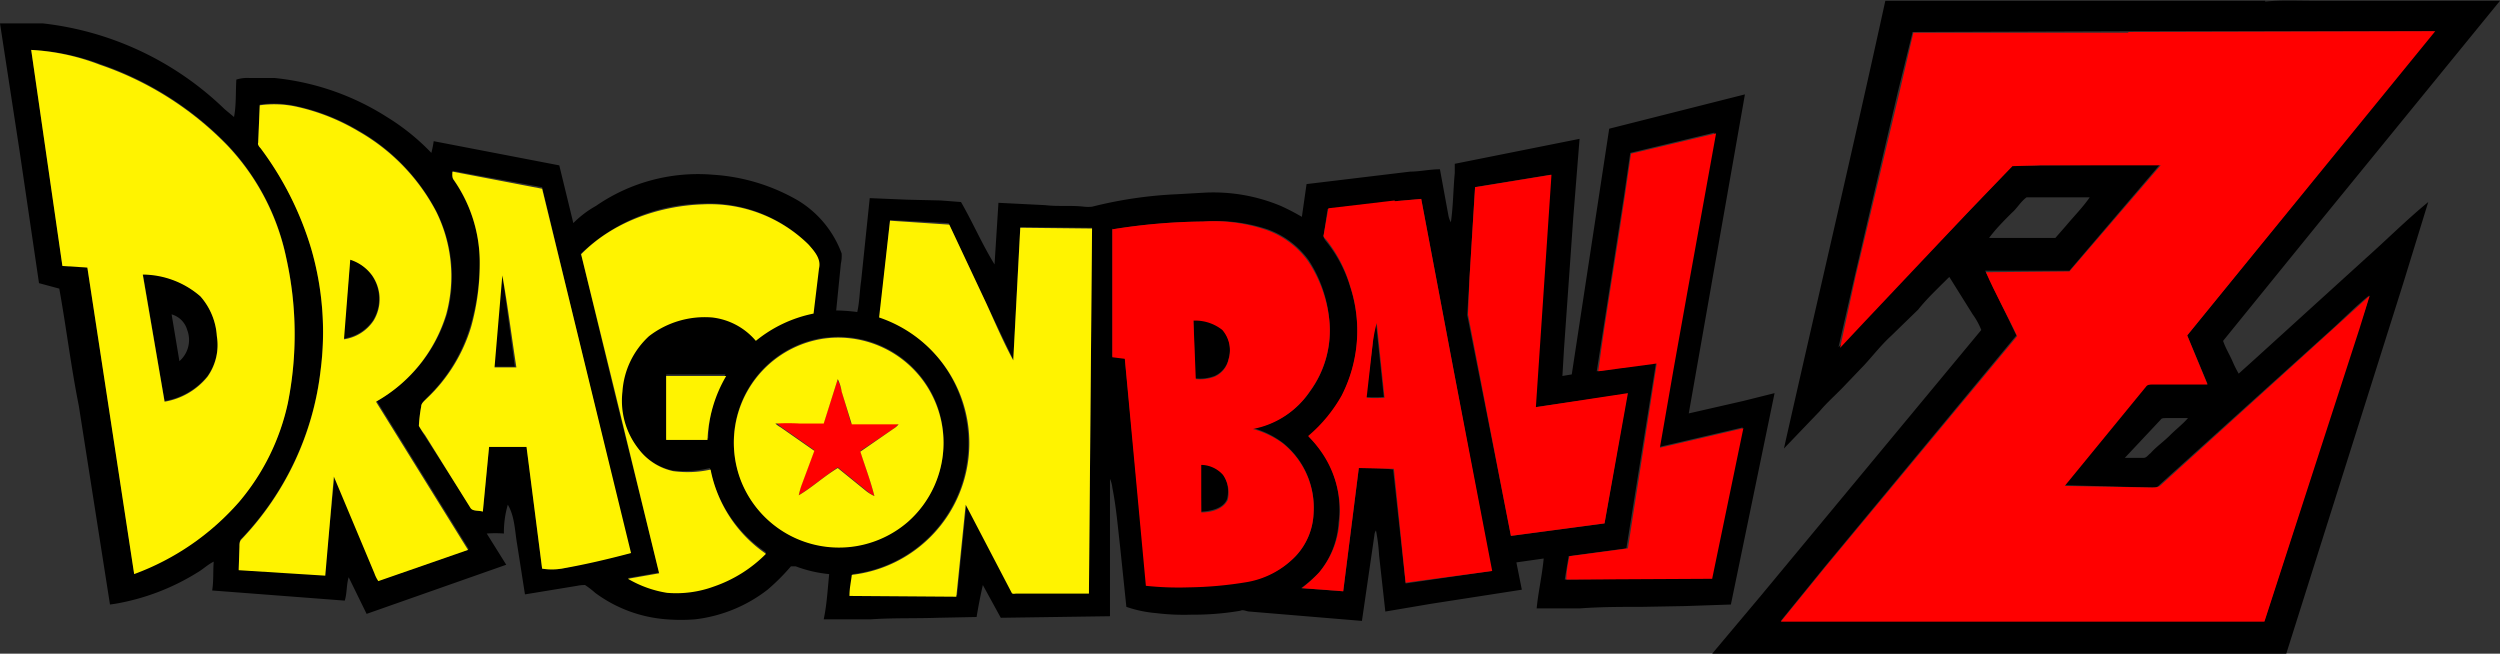 <svg xmlns="http://www.w3.org/2000/svg" viewBox="0 0 320.5 83.8"><rect x="0" y="0" width="320.5" height="83.8" fill="#333333" stroke="none"/><path d="M290.4.2c2-.2 4-.1 6-.1h24.1l-23 28.2L285 43.7c.3.9.8 1.7 1.2 2.6a14 14 0 0 0 .8 1.6l2-1.8 14.2-12.9c2.7-2.4 5.3-5 8.1-7.3l-3.2 10.4-15 47.5h-73.6l6.3-7.5 28.2-34a9.2 9.2 0 0 0-1.1-2l-3-4.8c-1.4 1.4-2.8 2.7-4 4.2l-3.5 3.4c-1.2 1.1-2.3 2.5-3.4 3.7l-2.3 2.4c-1.1 1.2-2.4 2.3-3.4 3.5l-4.6 4.8c4.3-19.1 8.8-38.2 13-57.4h48.7ZM272.8 4l-27.6.1-1.9 7.7-5.5 23.5-2.1 9.2 3-3.2L252.5 27l5.4-5.7c1.2-.2 2.4 0 3.5-.1l15.5-.1-11.6 13.6h-10.8l4 8.3-24.6 29.7-5.6 6.9H290.3L302.4 42c.5-1.4 1-2.7 1.3-4.1-1.5 1.2-2.9 2.6-4.3 3.9l-22.6 20.4c-.2.3-.6.3-1 .3l-11.2-.3L275 49.5c.2-.3.5-.2.8-.3h7.2l-2.6-6.2L312 4h-39.3Zm-13 21.3c-.8.6-1.2 1.4-1.9 2-1 1-2 2-2.9 3.2h8.5l1.4-1.6c1-1.2 2.1-2.3 3-3.6h-8.2ZM277 53.8l-4.6 4.9h2.4c.4 0 .6-.4.9-.6.7-.8 1.7-1.5 2.5-2.3s1.6-1.4 2.3-2.2h-2.8c-.3 0-.6 0-.7.2Z"/><path d="M0 3h5.5a39.9 39.9 0 0 1 23.3 11l1.2 1c.3-1.5.2-3.2.3-4.8A4.8 4.8 0 0 1 32 10h3.2a32.9 32.9 0 0 1 14.4 5 28.3 28.3 0 0 1 5.7 4.6 13.9 13.9 0 0 0 .3-1.5l16.1 3.1 1.8 7.4a13 13 0 0 1 2.9-2.2 23 23 0 0 1 15-4 24.8 24.8 0 0 1 10.9 3.3 13.3 13.3 0 0 1 5.6 6.8 4.7 4.7 0 0 1-.1 1.3l-.6 6a23.8 23.8 0 0 1 2.7.2c.3-1.3.3-2.7.5-4l1.1-10.6 4.8.2 4.3.1 2.6.2c1.5 2.6 2.7 5.4 4.3 8l.5-7.9 6 .3c1.6.2 3.3 0 5 .2a4.7 4.7 0 0 0 1 0 54 54 0 0 1 10.9-1.6l3.5-.2a22.4 22.4 0 0 1 9.8 1.7 28.5 28.5 0 0 1 2.7 1.4l.6-4.2 13.3-1.6c1.2 0 2.5-.3 3.8-.3l1.1 6a3 3 0 0 0 .3.8c.3-2 .3-4.2.5-6.3V21l16-3.2-.8 10-1.2 17-.2 3.4 1.2-.2 4.8-31.5 17.4-4.4-7.2 40.9 7-1.6 4-1-5.6 27.1-5.9.2-5.5.1c-2.7 0-5.3 0-8 .2H197c.2-2.1.7-4.2.9-6.4l-3.5.5.7 3.5-11.6 1.8-5.9 1-.8-7.2a23.2 23.2 0 0 0-.4-3.2 1.2 1.2 0 0 0-.2.6l-1.6 11-14.4-1.2c-.4 0-.8-.3-1.2-.1a35.3 35.3 0 0 1-6.2.5 29.6 29.6 0 0 1-4.6-.2 15.6 15.6 0 0 1-3.8-.8l-.8-7.7c-.3-2.6-.5-5.1-1-7.6a3.5 3.5 0 0 0-.3-1.1v17.6l-14 .2L126 75a69 69 0 0 0-.8 4.1l-5 .1c-2.9.1-5.7 0-8.6.2h-6c.4-1.9.5-3.8.7-5.8a16.5 16.5 0 0 1-4.3-1h-.6a26.8 26.8 0 0 1-3 3 18.7 18.7 0 0 1-9.3 3.8 23.3 23.3 0 0 1-3.6 0 17.5 17.5 0 0 1-9.2-3.4 11 11 0 0 0-1.3-1 4.8 4.8 0 0 0-1 .1l-6.7 1.1-1-6.4c-.3-1.7-.3-3.6-1.2-5.1a12.8 12.8 0 0 0-.5 3.7 14.3 14.3 0 0 0-2.2 0l2.5 4L47 78.7l-2.3-4.7c-.3 1-.2 2-.5 3l-17-1.3c.2-1.2.1-2.5.2-3.7-.8.4-1.4 1-2.1 1.4a29.3 29.3 0 0 1-10.5 4l-.7.1-4-25.5c-1-5-1.6-10-2.5-15L5 36.3 2.5 19.3 0 3Zm4 3.4L8 34c1 0 2.2.1 3.2.3l6 39.2a33 33 0 0 0 13.5-9.3 29.1 29.1 0 0 0 6.2-12.6 45 45 0 0 0-.2-18.6 29.8 29.8 0 0 0-7.6-14.5A41.3 41.3 0 0 0 12.8 8.2 28.7 28.7 0 0 0 4 6.4Zm29.3 7-.2 4.8c0 .3.1.5.3.7a41.2 41.2 0 0 1 6.5 13 38.3 38.3 0 0 1 1.2 15.5A37.6 37.6 0 0 1 31 69c-.3.2-.3.6-.3 1l-.1 3 11 .7L42.9 61l5.1 12.4a4.3 4.3 0 0 0 .6 1l11.5-4-11.8-19a19.3 19.3 0 0 0 9-11.1A18.6 18.6 0 0 0 55.9 27a25.5 25.5 0 0 0-10-10.3 26.7 26.7 0 0 0-7.9-3.1 13.4 13.4 0 0 0-4.7-.2ZM209 19.6l-.8 5.5-3.5 22.5 7.6-1.1-3.8 23.8-7.4 1-.5 3 18.8-.2 4-19.3-10.7 2.5 7.1-40.3-10.8 2.6ZM58.1 22c0 .3-.2.8 0 1a18.5 18.5 0 0 1 3.4 10.3 30 30 0 0 1-1.2 8.5 21 21 0 0 1-5.7 9.3c-.2.3-.6.6-.6 1a18.9 18.9 0 0 0-.3 2.5 12.5 12.5 0 0 0 .7 1.2l5.9 9.2c.3.6 1 .4 1.6.5l.8-8.3h4.8l2 15.7a7.9 7.9 0 0 0 2.5 0l8.8-2L69.5 24 58 21.9Zm131 2-.7 11.5-.3 4.9 4.7 23.7.9 4.6 12-1.6 2.9-16.6-11.8 1.7 2-29.8L189 24Zm-10.3 1.8-8.6 1-.5 3.3c-.1.3.1.5.2.7a17.3 17.3 0 0 1 3.2 6 18.3 18.3 0 0 1-1.1 14 19 19 0 0 1-4.2 5.2 15.2 15.2 0 0 1 2 2.4 13.3 13.3 0 0 1 1.8 8.6 11.1 11.1 0 0 1-2.5 6.4 17.6 17.6 0 0 1-2.3 2l5.4.4 2-15.8c1.5 0 3 0 4.4.2l1.6 14.6 11-1.6-4.8-25.5-4.2-22.2-3.4.3ZM74.5 32.6 78.7 50l5.8 23.4-4 .7a14.3 14.3 0 0 0 5 1.8 14 14 0 0 0 6-.9 17.3 17.3 0 0 0 6.7-4.2A17 17 0 0 1 91 60a13.5 13.5 0 0 1-4.8.3 7.5 7.5 0 0 1-4.4-2.8 10 10 0 0 1-2.1-7.4 10.6 10.6 0 0 1 3.3-7.2 11.7 11.7 0 0 1 8.2-2.4 8.6 8.6 0 0 1 5.6 3 17 17 0 0 1 7.4-3.5l.7-5.8c.3-1.2-.7-2.1-1.4-3a18.1 18.1 0 0 0-13.5-5.1 23 23 0 0 0-15.6 6.5Zm39.6-4.4-1.3 12.4a17 17 0 0 1 10.8 11.9 17.2 17.2 0 0 1-.5 10.2 16.9 16.9 0 0 1-13.8 10.9l-.3 2.7h13.7l1.2-11.7 6 11.2c0 .3.3.2.5.2h9.2l.4-46.8-9.2-.1-.9 17-3.6-7.5-4.7-10-7.5-.4Zm28.5 1.1v16.4l1.6.2L147 75a39.2 39.2 0 0 0 5.5.2 49.3 49.3 0 0 0 7.5-.7 11.3 11.3 0 0 0 6.1-3.2 8.5 8.5 0 0 0 2.3-5.5 10.6 10.6 0 0 0-3.9-9 11.4 11.4 0 0 0-3.8-1.9 11.3 11.3 0 0 0 7.3-4.8 13.2 13.2 0 0 0 2.4-9.3 16.8 16.8 0 0 0-2.6-7.4 11.2 11.2 0 0 0-5.3-4 21 21 0 0 0-8.2-1 76.4 76.4 0 0 0-11.6 1Zm-37 14a13.5 13.5 0 0 0-6.2 24.1 13.5 13.5 0 0 0 17-.6 13.5 13.5 0 0 0 4.4-8 13.7 13.7 0 0 0-.8-7.2 13.5 13.5 0 0 0-14.3-8.3ZM85.4 48v8.2h5.4A17.5 17.5 0 0 1 93 48h-7.7Z"/><path d="M44.9 33.2a5.6 5.6 0 0 1 2.7 2 5.3 5.3 0 0 1 .2 5.9 5.5 5.5 0 0 1-3.8 2.3l.9-10.2ZM18.3 35.1a11.4 11.4 0 0 1 7.3 2.8 8.5 8.5 0 0 1 2.2 5.1 7 7 0 0 1-1.2 5.2 9 9 0 0 1-5.5 3.2L18.3 35Zm3.7 5.2 1 6a3.6 3.6 0 0 0 1-4 2.9 2.9 0 0 0-2-2ZM64.4 35.2 66 47h-2.8l1-11.8ZM153 41a5.6 5.6 0 0 1 3.7 1.2 4 4 0 0 1 .8 3.8 3.1 3.1 0 0 1-1.8 2.2 5.3 5.3 0 0 1-2.5.3L153 41ZM176 43.8a18.6 18.6 0 0 1 .4-2.5l1 9.6a19.9 19.9 0 0 1-2.3 0l.9-7ZM153.9 59.5a3.8 3.8 0 0 1 2.9 1.3 4 4 0 0 1 .5 3.2c-.5 1.2-2 1.5-3.3 1.6l-.1-6Z"/><path d="m624.5 474.1 39.4-.1-31.8 39 2.6 6.3h-7.1c-.3 0-.6 0-.8.3l-10.4 12.7 11.2.2c.3 0 .7 0 1-.2l22.5-20.4 4.4-4-1.3 4.2-12.2 37.6H580l5.7-7 24.6-29.6c-1.3-2.8-2.8-5.4-4-8.2l10.7-.1 11.7-13.6h-15.5l-3.5.1-5.5 5.7-13.6 14.4-3 3.2 2-9.2 5.6-23.5 1.8-7.7h27.6ZM560.8 489.7l10.9-2.6c-2.4 13.4-4.9 26.8-7.2 40.3l10.7-2.5-4 19.3-18.7.1c0-1 .2-2 .4-3l7.5-1 3.7-23.7-7.5 1c1-7.5 2.3-15 3.4-22.4l.8-5.5Z" transform="translate(-351.7 -470)" style="fill:red"/><path d="m540.8 494 9.8-1.6-2 29.8 11.8-1.8-3 16.7-12 1.6-.9-4.6-4.6-23.8.2-4.8.7-11.4ZM530.5 495.8l3.4-.3 4.2 22.2 4.9 25.5-11.1 1.5-1.5-14.6-4.5-.1-2 15.8-5.3-.4a17.6 17.6 0 0 0 2.2-2 11.1 11.1 0 0 0 2.6-6.4 13.3 13.3 0 0 0-2-8.6 15.2 15.2 0 0 0-2-2.5 19 19 0 0 0 4.3-5.2 18.3 18.3 0 0 0 1.1-14 17.3 17.3 0 0 0-3.1-6c-.2-.2-.4-.4-.3-.6l.6-3.4 8.5-1Zm-2.8 18.1-.8 7.1a19.9 19.9 0 0 0 2.3 0l-1-9.6a18.6 18.6 0 0 0-.5 2.5Z" transform="translate(-351.7 -470)" style="fill:red"/><path d="M494.3 499.4a76.4 76.4 0 0 1 11.6-1 21 21 0 0 1 8.2 1.1 11.2 11.2 0 0 1 5.3 4 16.8 16.8 0 0 1 2.7 7.4 13.2 13.2 0 0 1-2.5 9.3 11.3 11.3 0 0 1-7.3 4.8 11.4 11.4 0 0 1 3.8 1.8 10.6 10.6 0 0 1 4 9 8.5 8.5 0 0 1-2.4 5.6 11.3 11.3 0 0 1-6 3.2 49.3 49.3 0 0 1-7.6.7 39.2 39.2 0 0 1-5.5-.2l-2.7-29.1-1.6-.2v-16.4Zm10.4 11.7.3 7.5a5.3 5.3 0 0 0 2.4-.3 3.1 3.1 0 0 0 1.8-2.2 4 4 0 0 0-.8-3.8 5.6 5.6 0 0 0-3.6-1.2Zm1 18.5v6.1c1.3 0 2.8-.4 3.4-1.6a4 4 0 0 0-.6-3.2 3.8 3.8 0 0 0-2.9-1.3ZM459 518.6a5.2 5.2 0 0 1 .6 1.5l1.2 4.2h6.1a2.7 2.7 0 0 1-.7.7l-4.2 2.8c.6 2 1.3 3.8 1.8 5.8a5.4 5.4 0 0 1-1-.7l-3.7-3c-1.7 1.2-3.3 2.5-5 3.6a9.6 9.6 0 0 1 .4-1.5l1.6-4.3-4.3-3a3.4 3.4 0 0 1-.6-.6 28 28 0 0 1 3.1.1h3l1.8-5.6Z" transform="translate(-351.7 -470)" style="fill:red"/><path d="M355.7 476.4a28.7 28.7 0 0 1 8.8 1.9 41.3 41.3 0 0 1 16.3 10.3 29.8 29.8 0 0 1 7.6 14.5 45 45 0 0 1 .2 18.6 29.1 29.1 0 0 1-6.2 12.6 33 33 0 0 1-13.5 9.3l-6-39.3-3.2-.2-4-27.7Zm14.3 28.8 2.8 16.3a9 9 0 0 0 5.5-3.2 7 7 0 0 0 1.2-5.2 8.5 8.5 0 0 0-2.1-5.1 11.4 11.4 0 0 0-7.4-2.8Z" transform="translate(-351.7 -470)" style="fill:#fff300"/><path d="M385 483.5a13.4 13.4 0 0 1 4.8.2 26.7 26.7 0 0 1 7.8 3.1 25.5 25.5 0 0 1 10 10.3 18.6 18.6 0 0 1 1.3 13.2 19.3 19.3 0 0 1-9 11.2l11.8 19-11.5 4a4.3 4.3 0 0 1-.5-1l-5.2-12.4-1.1 12.7-11.1-.7.1-3c0-.4 0-.7.3-1a37.6 37.6 0 0 0 10.1-21.6 38.3 38.3 0 0 0-1.2-15.6 41.2 41.2 0 0 0-6.5-12.9c-.2-.2-.4-.5-.3-.7l.2-4.8Zm11.6 19.8-.8 10.2a5.5 5.5 0 0 0 3.8-2.4 5.3 5.3 0 0 0-.2-5.8 5.6 5.6 0 0 0-2.8-2Z" transform="translate(-351.7 -470)" style="fill:#fff300"/><path d="m409.7 492 11.5 2.2 11.4 46.7c-3 .8-6 1.5-8.9 2a7.9 7.9 0 0 1-2.5 0l-2-15.6h-4.8l-.8 8.3c-.5-.2-1.3 0-1.6-.5l-5.8-9.3a12.5 12.5 0 0 1-.8-1.2 18.9 18.9 0 0 1 .3-2.5c0-.4.4-.7.7-1a21 21 0 0 0 5.7-9.2 30 30 0 0 0 1.1-8.6 18.5 18.5 0 0 0-3.3-10.2c-.3-.4-.2-.8-.2-1.2Zm6.4 13.3-1 11.8h2.8c-.6-3.9-1.1-7.9-1.8-11.8Z" transform="translate(-351.7 -470)" style="fill:#fff300"/><path d="M426.2 502.6c4-4.1 9.9-6.2 15.6-6.4a18.1 18.1 0 0 1 13.6 5.2c.7.8 1.6 1.8 1.3 3l-.7 5.8a17 17 0 0 0-7.4 3.5 8.6 8.6 0 0 0-5.6-3 11.7 11.7 0 0 0-8.1 2.4 10.6 10.6 0 0 0-3.4 7.1 10 10 0 0 0 2.1 7.4 7.5 7.5 0 0 0 4.4 2.8 13.5 13.5 0 0 0 4.8-.2 17 17 0 0 0 7.1 10.8 17.3 17.3 0 0 1-6.7 4.2 14 14 0 0 1-6 .8 14.3 14.3 0 0 1-5-1.8l4-.7-5.7-23.4-4.3-17.5ZM465.9 498.3l7.5.5 4.7 10c1.1 2.4 2.2 5 3.5 7.4l.9-17 9.2.1-.4 46.8H482c-.2 0-.5.1-.6-.1l-5.9-11.3-1.2 11.8-13.7-.1c0-1 .2-1.8.3-2.7a17 17 0 0 0 3.5-33l1.4-12.4Z" transform="translate(-351.7 -470)" style="fill:#fff300"/><path d="M457.4 513.4a13.5 13.5 0 0 1 10.7 23.5 13.5 13.5 0 0 1-21.5-5.5 13.5 13.5 0 0 1 10.8-18Zm1.7 5.2-1.8 5.7h-3a28 28 0 0 0-3.2 0 3.4 3.4 0 0 0 .7.5l4.3 3-1.6 4.3a9.6 9.6 0 0 0-.4 1.4c1.7-1 3.2-2.4 5-3.5l3.7 3a5.4 5.4 0 0 0 1 .6c-.5-2-1.2-3.8-1.8-5.7l4.2-2.9a2.7 2.7 0 0 0 .7-.6h-6l-1.3-4.2a5.2 5.2 0 0 0-.5-1.6ZM437 518.2h7.8a17.5 17.5 0 0 0-2.4 8.2h-5.3v-8.2Z" transform="translate(-351.7 -470)" style="fill:#fff300"/></svg>